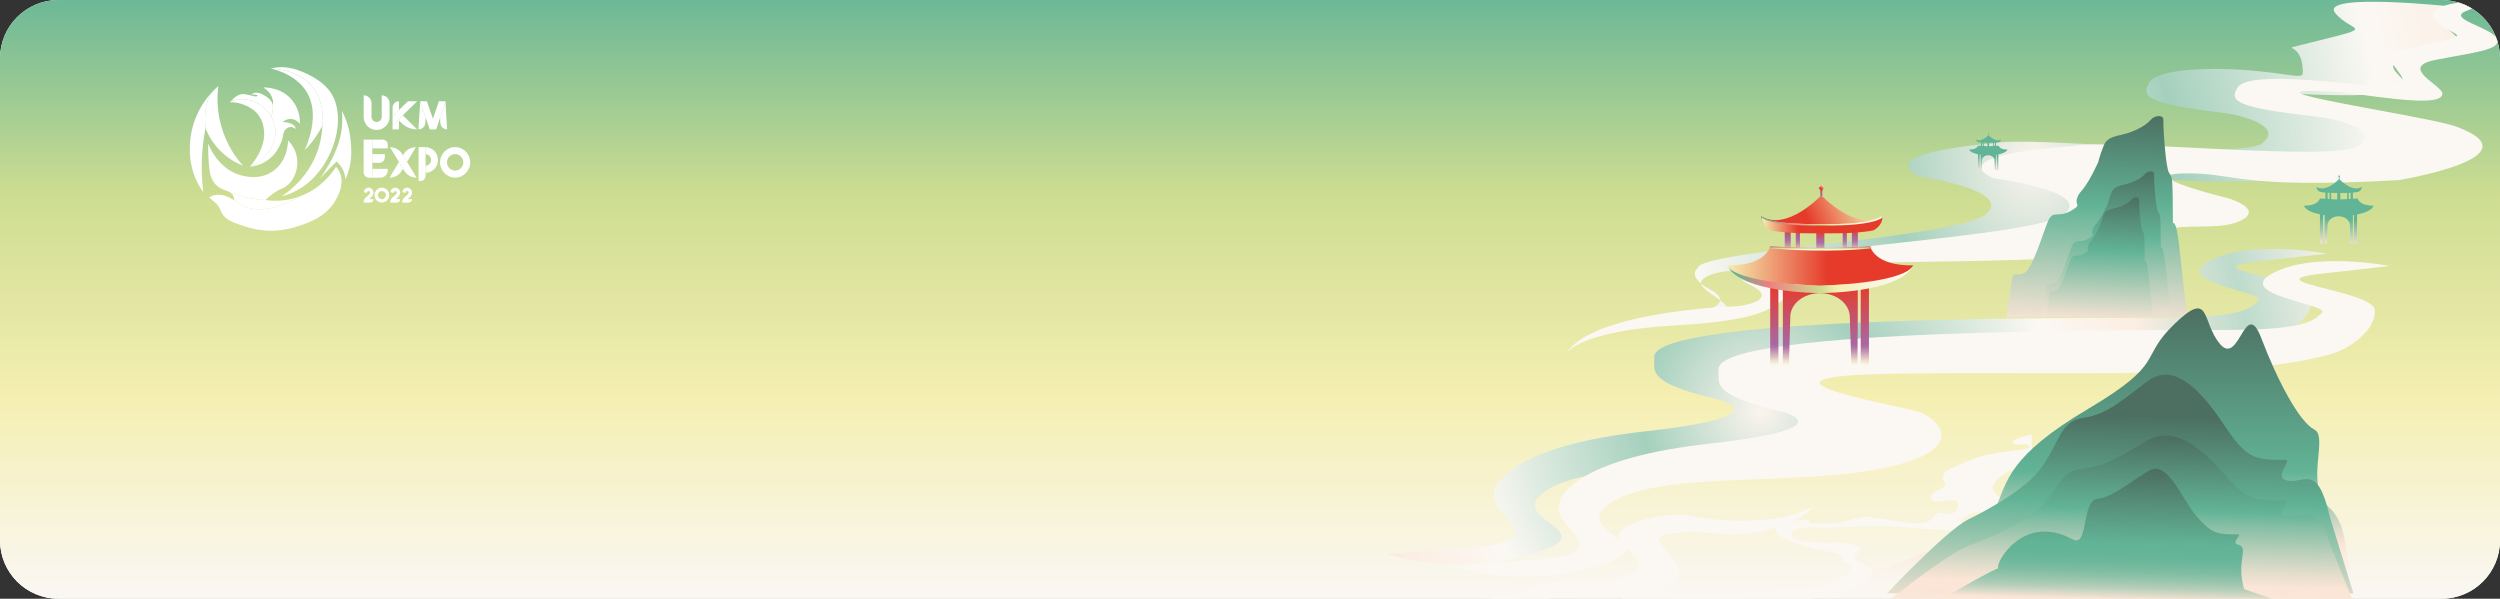 <svg width="856" height="205" viewBox="0 0 856 205" fill="none" xmlns="http://www.w3.org/2000/svg">
<rect x="0" y="0" width="856" height="205" fill="#333333" stroke="none"/>
<g clip-path="url(#clip0_111_665)">
<path d="M0 20C0 8.954 8.954 0 20 0H836C847.046 0 856 8.954 856 20V185C856 196.046 847.046 205 836 205H20C8.954 205 0 196.046 0 185V20Z" fill="white"/>
<path d="M0 205L856 205V0L0 0V205Z" fill="url(#paint0_linear_111_665)"/>
<path d="M695.616 148.8C695.616 148.8 687.782 150.366 689.334 151.71C690.885 153.052 692.67 151.189 694.764 152.755C696.857 154.321 683.284 153.95 674.908 157.456C666.533 160.962 664.137 161.419 665.833 165.439C666.209 166.331 667.078 166.203 663.042 168.199C662.259 168.587 660.328 169.99 661.722 171.332C663.117 172.673 668.859 170.137 670.021 171.706C671.185 173.272 670.395 177.112 664.823 175.586C664.049 175.375 662.713 175.744 661.992 177.059C659.196 182.171 642.551 176.249 637.968 177.059C633.393 177.869 627.381 180.359 619.47 178.962C619.47 178.962 619.761 177.62 617.782 177.898C615.805 178.178 609.465 178.905 608.706 179.801C607.95 180.696 605.624 182.823 615.106 186.012C624.587 189.2 633.067 189.334 630.928 191.439C630.423 191.937 629.958 191.701 633.177 193.193C636.395 194.684 628.425 199.719 624.064 200.895C619.702 202.071 604.868 202.071 601.551 202.236C598.237 202.405 586.776 204.642 575.724 203.132C564.672 201.622 555.073 200.67 554.55 201.9C554.026 203.129 560.134 206.544 548.092 208.444C548.092 208.444 534.19 206.935 532.328 210.46C530.467 213.985 521.8 212.753 521.8 212.753C521.8 212.753 528.082 214.989 534.131 212.194C540.181 209.396 543.03 211.635 548.383 210.796C553.735 209.957 557.573 210.403 558.852 207.552C560.132 204.698 566.937 206.619 577.174 206.918C587.412 207.218 596.332 206.023 602.072 205.799C607.812 205.574 620.065 205.203 625.418 204.307C630.77 203.412 643.526 198.685 640.93 195.133C639.784 193.567 632.546 191.423 634.958 190.06C636.168 189.376 640.604 187.115 631.312 185.958C626.74 185.389 614.692 186.819 613.164 182.826C613.164 182.826 614.251 179.619 624.178 180.811C624.178 180.811 637.557 180.084 645.003 180.196C652.449 180.308 669.396 182.155 672.342 181.781C672.342 181.781 673.739 181.407 671.8 179.691C669.86 177.975 674.903 175.14 678.624 175.215C682.347 175.29 689.016 175.736 689.481 174.469C689.945 173.2 682.579 169.993 682.267 167.307C681.957 164.621 687.269 160.257 695.8 159.1" fill="#FBF8F3"/>
<path d="M841.553 2.436C841.553 2.436 793.577 -2.839 799.599 4.493C805.62 11.825 816.169 8.268 785.906 15.896C781.989 16.884 788.251 15.006 788.482 24.208C788.56 27.211 787.334 25.812 773.186 24.363C759.037 22.913 738.963 23.212 735.902 28.279C732.843 33.346 735.75 35.531 761.523 38.688C767.705 39.445 782.173 43.396 774.526 49.097C766.879 54.799 695.562 46.292 682.367 49.097C682.367 49.097 640.78 52.039 657.225 60.455C657.225 60.455 689.441 65.027 680.073 73.262C670.705 81.497 581.893 85.661 581.32 91.77C581.32 91.77 577.016 94.621 586.052 99.44C595.087 104.26 580.795 108.107 576.731 108.197C572.769 108.285 563.79 110.987 547.004 114C547.004 114 545.975 111.45 577.379 109.482C608.782 107.513 577.075 100.037 583.241 95.42C589.406 90.803 604.189 93.928 607.487 90.398C610.786 86.868 606.416 90.686 650.295 89.804C694.176 88.922 699.193 86.681 707.368 80.911C715.542 75.14 729.022 79.688 736.765 75.547C744.508 71.407 733.037 67.672 733.037 67.672C733.037 67.672 701.49 59.12 718.553 58.779C735.617 58.441 735.188 64.414 787.672 61.156C787.672 61.156 833.059 52.995 806.028 42.149C796.835 38.459 747.543 30.387 781.819 31.895C790.827 32.291 822.974 34.417 823.216 28.713C823.344 25.698 813.329 22.154 825.375 19.506C837.421 16.858 844.364 18.624 842.499 14.484C840.634 10.344 831.655 7.671 839.398 4.775C839.398 4.775 834.985 4.189 841.556 2.431L841.553 2.436Z" fill="url(#paint1_radial_111_665)"/>
<path d="M856 0.003C856 0.003 827.612 -0.195 834.023 6.893C840.434 13.98 851.661 10.54 819.448 17.916C815.28 18.872 817.443 18.842 822.19 25.954C823.283 27.59 823.003 30.33 807.944 28.929C792.884 27.528 769.48 24.99 766.224 29.892C762.967 34.792 766.061 36.905 793.495 39.955C800.076 40.686 815.475 44.505 807.333 50.018C799.191 55.531 723.282 47.304 709.238 50.018C709.238 50.018 664.974 52.863 682.477 60.999C682.477 60.999 716.77 65.418 706.796 73.381C696.824 81.344 602.29 85.368 601.679 91.276C601.679 91.276 589.777 92.97 599.394 97.629C609.01 102.288 598.039 104.823 593.713 104.912C589.388 105 544.289 107.287 536.2 121.2C536.2 121.2 540.016 113.325 573.443 111.423C606.869 109.52 607.269 104.519 613.832 100.058C620.395 95.596 613.128 96.722 616.64 93.309C620.152 89.896 628.393 90.224 675.1 89.37C721.807 88.516 727.149 86.352 735.848 80.772C744.547 75.195 758.895 79.59 767.138 75.588C775.381 71.585 763.17 67.974 763.17 67.974C763.17 67.974 729.589 59.705 747.753 59.377C765.917 59.048 765.458 64.823 821.323 61.674C821.323 61.674 869.636 53.786 840.861 43.299C831.076 39.734 761.333 29.831 797.818 31.288C807.405 31.672 836.023 37.655 836.282 32.142C836.418 29.228 821.019 23.085 833.839 20.526C846.661 17.967 856.886 17.18 854.902 13.177C852.917 9.174 836.738 6.351 844.981 3.552C844.981 3.552 849.005 1.7 855.998 0L856 0.003Z" fill="#FBF8F3"/>
<path d="M796.597 86.881C796.597 86.881 770.804 81.81 756.618 89.283C742.432 96.757 776.286 99.96 773.385 102.896C770.483 105.832 766.942 108.554 742.918 108.768C718.894 108.981 565.253 107.617 566.401 122.38C566.753 126.931 563.214 130.734 587.195 136.526C594.429 138.272 604.123 143.199 563.014 147.736C521.908 152.274 509.818 164.018 511.753 171.224C513.688 178.431 531.098 185.371 503.049 187.506L475 189.641C475 189.641 497.729 197.648 524.812 189.641C551.895 181.634 512.721 177.943 530.132 167.509C547.542 157.078 592.518 162.149 622.018 156.277C651.519 150.405 643.235 140.202 635.801 137.06C630.776 134.935 565.435 124.515 628.307 123.715C691.178 122.914 743.566 125.885 776.048 117.175C783.156 115.27 792.007 108.634 791.523 101.961C791.04 95.289 749.209 92.219 772.904 89.55C796.6 86.881 784.512 88.216 796.6 86.881H796.597Z" fill="url(#paint2_radial_111_665)"/>
<path d="M818.198 91.081C818.198 91.081 792.452 86.01 778.293 93.483C764.133 100.957 797.924 104.16 795.028 107.096C792.132 110.032 788.597 112.754 764.618 112.968C740.639 113.181 587.285 111.817 588.431 126.58C588.782 131.131 585.25 134.934 609.186 140.726C616.406 142.472 626.082 147.399 585.05 151.936C544.021 156.474 531.953 168.218 533.884 175.424C535.816 182.631 553.193 189.571 525.197 191.706L497.2 193.841C497.2 193.841 519.887 201.848 546.919 193.841C573.952 185.834 534.851 182.142 552.229 171.709C569.606 161.278 614.498 166.349 643.944 160.477C673.39 154.605 665.121 144.401 657.702 141.26C652.685 139.135 587.466 128.715 650.221 127.915C712.975 127.114 765.265 130.084 797.687 121.375C804.781 119.469 813.615 112.834 813.133 106.161C812.651 99.489 770.897 96.419 794.549 93.75C818.2 91.081 806.135 92.416 818.2 91.081H818.198Z" fill="#FBF8F3"/>
<path d="M686.938 108.626C686.938 108.626 688.395 100.445 688.822 96.436C689.246 92.43 690.462 94.98 693.255 93.401C696.047 91.822 699.568 79.558 701.27 75.671C702.969 71.785 704.671 74.7 708.92 72.27C713.169 69.841 710.256 70.691 711.227 67.779C712.198 64.863 713.411 66.322 718.391 55.634C718.391 55.634 718.999 53.084 720.333 49.806C721.669 46.528 725.19 46.648 728.591 45.557C731.992 44.464 734.904 42.765 736.363 41.066C737.82 39.367 740.855 39.244 740.735 41.066C740.615 42.888 741.463 57.216 742.677 59.158C743.891 61.1 743.891 59.766 744.013 76.522C744.013 76.522 745.107 74.58 746.198 84.657C747.291 94.737 748.87 108.626 748.87 108.626H686.941H686.938Z" fill="url(#paint3_linear_111_665)"/>
<path d="M699.271 107.66C699.271 107.66 700.309 101.842 700.61 98.991C700.912 96.14 701.776 97.954 703.763 96.833C705.75 95.71 708.255 86.988 709.463 84.225C710.671 81.462 711.883 83.534 714.905 81.806C717.927 80.077 715.854 80.683 716.545 78.61C717.236 76.538 718.1 77.573 721.64 69.974C721.64 69.974 722.072 68.16 723.021 65.829C723.971 63.497 726.475 63.583 728.894 62.807C731.314 62.03 733.386 60.819 734.421 59.611C735.456 58.403 737.617 58.315 737.531 59.611C737.446 60.907 738.049 71.097 738.913 72.478C739.777 73.86 739.777 72.91 739.862 84.828C739.862 84.828 740.639 83.446 741.417 90.613C742.194 97.78 743.317 107.66 743.317 107.66H699.271Z" fill="url(#paint4_linear_111_665)"/>
<path d="M700.491 108.444C700.491 108.444 701.355 103.587 701.609 101.21C701.862 98.831 702.582 100.346 704.239 99.407C705.895 98.471 707.986 91.192 708.994 88.885C710.003 86.577 711.014 88.308 713.534 86.865C716.057 85.425 714.326 85.929 714.902 84.198C715.479 82.467 716.199 83.334 719.154 76.991C719.154 76.991 719.514 75.479 720.306 73.532C721.099 71.585 723.19 71.656 725.206 71.008C727.225 70.36 728.954 69.352 729.818 68.341C730.682 67.33 732.485 67.261 732.413 68.341C732.341 69.421 732.845 77.927 733.566 79.08C734.286 80.232 734.286 79.44 734.358 89.386C734.358 89.386 735.006 88.234 735.654 94.214C736.302 100.194 737.238 108.439 737.238 108.439H700.48L700.491 108.444Z" fill="url(#paint5_linear_111_665)"/>
<path d="M812.281 71.002C812.64 70.668 812.8 70.418 812.8 70.418C807.767 70.519 807.259 67.967 807.259 67.967L805.633 68.058V65.937C806.352 65.879 807.031 65.791 807.56 65.669C807.56 65.669 808.692 65.113 808.695 63.994C805.688 65.9 801.717 62.089 801.03 61.393H801.057V60.595L801.272 60.348L800.928 60L800.585 60.348L800.8 60.595V61.393H800.826C800.139 62.089 796.168 65.9 793.161 63.994C793.164 65.113 794.296 65.669 794.296 65.669C794.826 65.791 795.502 65.876 796.223 65.937V68.071L794.341 67.965C794.341 67.965 793.84 70.468 788.939 70.418C788.936 70.412 788.931 70.404 788.928 70.399C788.928 70.399 788.928 70.404 788.933 70.418C788.889 70.418 788.844 70.418 788.8 70.418C788.8 70.418 788.96 70.668 789.319 71.002C789.135 70.87 789.017 70.753 788.939 70.654C789.798 72.095 792.042 72.924 794.352 73.397V83.397H795.408V73.591C795.599 73.623 795.791 73.652 795.982 73.679V83.4H796.766L796.941 76.998C797.057 75.353 798.721 74.048 800.766 74.048C802.81 74.048 804.475 75.353 804.59 76.998L804.8 83.4H805.584L805.623 76.998V73.679C805.749 73.66 805.877 73.641 806.006 73.623V83.4H807.062V73.437C809.437 72.969 811.783 72.137 812.666 70.654C812.59 70.75 812.47 70.87 812.286 71.002H812.281ZM797.639 68.151L796.994 68.114V65.99C797.209 66.004 797.424 66.014 797.639 66.022V68.151ZM800.797 73.073V68.677V73.073ZM801.319 68.3V66.07H800.276V68.3L798.163 68.183L798.179 68.159V66.043C799.673 66.088 800.926 66.062 800.926 66.062C800.926 66.062 802.179 66.088 803.673 66.043V68.159L803.678 68.167L801.319 68.3ZM800.926 65.041C799.426 65.065 798.21 65.028 797.227 64.954C798.205 65.017 799.418 65.052 800.926 65.041C802.438 65.052 803.654 65.017 804.637 64.954C803.652 65.025 802.433 65.063 800.926 65.041ZM804.857 68.103L804.213 68.14V66.027C804.425 66.019 804.643 66.009 804.857 65.996V68.106V68.103Z" fill="url(#paint6_linear_111_665)"/>
<path d="M620.795 173.402C620.795 173.402 607.535 182.121 576.834 176.351C571.93 175.428 548.447 179.02 555.655 186.867C557.604 188.987 566.513 193.536 556.902 196.998C547.291 200.46 534.832 197.896 528.248 199.946C521.662 201.999 519.172 204.818 504.4 205.203C504.4 205.203 516.147 207.896 528.606 205.203C541.066 202.51 555.837 206.486 569.364 201.227C569.364 201.227 578.796 199.174 573.28 191.994C567.762 184.814 564.025 183.531 575.595 182.377C587.163 181.223 590.011 184.941 603.715 181.863C617.418 178.786 620.8 173.4 620.8 173.4L620.795 173.402Z" fill="#FBF8F3"/>
<path d="M633.207 198.938C633.207 198.938 679.218 183.795 683.243 174.236C687.268 164.676 687.772 156.125 714.938 140.025C742.107 123.925 732.043 122.92 744.622 110.845C757.201 98.77 753.678 110.341 760.218 117.889C766.758 125.435 768.772 101.285 774.304 115.878C779.839 130.468 787.384 144.557 792.415 147.072C797.445 149.587 788.894 166.191 797.445 173.737C805.999 181.283 801.47 197.887 808.515 200.402L633.204 198.943L633.207 198.938Z" fill="url(#paint7_linear_111_665)"/>
<path d="M673.757 177.932C673.757 177.932 691.831 169.456 698.47 160.787C705.108 152.121 705.108 144.207 713.225 143.076C721.339 141.945 726.135 137.424 735.356 130.455C744.576 123.485 754.168 134.41 761.546 145.527C768.923 156.642 771.593 157.642 782.479 157.445C785.061 157.397 778.606 163.049 782.572 164.369C788.576 166.367 793.268 157.586 797.696 176.804L805.81 203.181H646.092C646.092 203.181 666.014 182.016 673.757 177.935V177.932Z" fill="url(#paint8_linear_111_665)"/>
<path d="M673.757 186.959C673.757 186.959 691.831 180.501 698.47 173.9C705.108 167.298 705.108 161.27 713.225 160.408C721.339 159.547 726.135 156.103 735.356 150.793C744.576 145.482 754.168 153.807 761.546 162.276C768.923 170.744 771.593 171.504 782.479 171.352C785.061 171.318 778.606 175.623 782.572 176.626C788.576 178.146 793.268 171.459 797.696 186.097L805.81 206.19H646.092C646.092 206.19 666.014 190.066 673.757 186.959Z" fill="url(#paint9_linear_111_665)"/>
<path d="M684.237 194.547C682.938 193.144 692.526 175.425 709.664 184.665C715.214 187.658 712.672 171.374 718.138 170.792C723.603 170.211 729.759 164.66 735.971 161.083C742.184 157.507 747.179 171.131 752.149 176.834C757.118 182.536 758.915 183.049 766.248 182.947C767.987 182.923 763.639 185.823 766.309 186.5C770.353 187.524 765.448 191.883 768.43 201.744L781.961 206.411H662.855C662.855 206.411 679.022 196.638 684.237 194.545V194.547Z" fill="url(#paint10_linear_111_665)"/>
<path d="M613.155 84.975L612.125 86.074L611.096 84.975V78.162H613.155V84.975Z" fill="url(#paint11_linear_111_665)"/>
<path d="M616.308 84.916L615.59 86.012L614.87 84.916V78.101H616.308V84.916Z" fill="url(#paint12_linear_111_665)"/>
<path d="M632.367 84.916L631.647 86.012L630.93 84.916V78.101H632.367V84.916Z" fill="url(#paint13_linear_111_665)"/>
<path d="M636.142 84.975L635.113 86.074L634.083 84.975V78.162H636.142V84.975Z" fill="url(#paint14_linear_111_665)"/>
<path d="M623.619 66.882C623.619 66.882 611.739 79.483 602.953 73.991C602.953 73.991 603.524 76.882 623.619 76.733C643.699 76.882 644.286 73.991 644.286 73.991C635.499 79.483 623.619 66.882 623.619 66.882Z" fill="url(#paint15_linear_111_665)"/>
<path d="M623.619 76.733C605.359 77.005 602.953 73.991 602.953 73.991C602.961 76.925 605.975 78.384 605.975 78.384C611.617 79.675 623.619 79.413 623.619 79.413C623.619 79.413 635.622 79.677 641.263 78.384C641.263 78.384 644.278 76.925 644.286 73.991C644.286 73.991 641.877 77.005 623.619 76.733Z" fill="url(#paint16_linear_111_665)"/>
<path d="M624.664 85.329L623.275 86.279L621.888 85.329V79.435H624.664V85.329Z" fill="url(#paint17_linear_111_665)"/>
<path d="M623.961 64.738H623.275V67.162H623.961V64.738Z" fill="url(#paint18_linear_111_665)"/>
<path d="M623.619 63.508L622.704 64.423L623.619 65.46L624.534 64.423L623.619 63.508Z" fill="url(#paint19_linear_111_665)"/>
<path d="M639.927 97.858H637.115V124.912H639.927V97.858Z" fill="url(#paint20_linear_111_665)"/>
<path d="M608.925 97.858H606.113V124.912H608.925V97.858Z" fill="url(#paint21_linear_111_665)"/>
<path d="M610.453 97.858V124.912H612.539L613.006 108.113C613.312 103.8 617.743 100.375 623.181 100.375C628.62 100.375 633.05 103.8 633.357 108.113L633.912 124.912H635.998L636.104 108.113V97.858H610.456H610.453Z" fill="url(#paint22_linear_111_665)"/>
<path d="M640.375 84.414L623.233 85.361L606.09 84.414C606.09 84.414 604.737 91.109 591.348 90.848C591.348 90.848 595.21 96.857 606.09 96.91L623.19 97.855V97.86H623.28V97.855L640.38 96.91C651.26 96.857 655.123 90.848 655.123 90.848C641.73 91.112 640.38 84.414 640.38 84.414H640.375Z" fill="url(#paint23_linear_111_665)"/>
<path d="M654.747 91.469C653.48 93.035 647.876 96.889 623.23 97.812C598.584 96.892 592.98 93.038 591.713 91.469C596.946 100.136 621.528 100.341 623.184 100.344H623.275C624.931 100.341 649.513 100.136 654.747 91.469Z" fill="url(#paint24_linear_111_665)"/>
<path d="M623.854 77.205C605.593 77.477 603.188 74.463 603.188 74.463C603.196 77.397 606.21 78.856 606.21 78.856C611.851 80.147 623.854 79.885 623.854 79.885C623.854 79.885 635.857 80.149 641.498 78.856C641.498 78.856 644.512 77.397 644.52 74.463C644.52 74.463 642.111 77.477 623.854 77.205Z" fill="url(#paint25_linear_111_665)"/>
<path d="M606.231 84.281C606.231 84.281 623.656 85.695 640.372 84.281L640.844 84.988C640.844 84.988 626.481 86.871 605.759 84.951L606.231 84.284V84.281Z" fill="url(#paint26_linear_111_665)"/>
<path d="M687.114 51.524C687.311 51.345 687.4 51.208 687.4 51.208C684.632 51.262 684.352 49.888 684.352 49.888L683.459 49.937V48.796C683.855 48.764 684.228 48.719 684.516 48.652C684.516 48.652 685.139 48.352 685.142 47.75C683.488 48.775 681.303 46.724 680.928 46.35H680.942V45.921L681.06 45.788L680.872 45.6L680.683 45.788L680.802 45.921V46.35H680.815C680.437 46.724 678.255 48.775 676.601 47.75C676.601 48.352 677.227 48.652 677.227 48.652C677.518 48.719 677.891 48.764 678.284 48.796V49.945L677.249 49.888C677.249 49.888 676.973 51.235 674.278 51.208C674.278 51.205 674.276 51.203 674.273 51.197C674.273 51.197 674.273 51.2 674.273 51.208C674.249 51.208 674.224 51.208 674.2 51.208C674.2 51.208 674.289 51.342 674.486 51.524C674.386 51.452 674.319 51.39 674.278 51.337C674.75 52.113 675.986 52.557 677.254 52.814V58.197H677.834V52.919C677.939 52.935 678.044 52.951 678.15 52.967V58.197H678.581L678.678 54.752C678.74 53.866 679.658 53.165 680.783 53.165C681.908 53.165 682.822 53.866 682.887 54.752L683 58.197H683.432L683.453 54.752V52.967C683.524 52.956 683.594 52.948 683.664 52.937V58.2H684.244V52.838C685.55 52.587 686.842 52.14 687.325 51.342C687.282 51.393 687.217 51.457 687.117 51.529L687.114 51.524ZM679.062 49.99L678.708 49.971V48.828C678.827 48.836 678.946 48.842 679.062 48.844V49.99ZM680.799 52.64V50.274V52.64ZM681.085 50.07V48.871H680.51V50.07L679.35 50.006L679.358 49.993V48.855C680.181 48.879 680.869 48.866 680.869 48.866C680.869 48.866 681.557 48.882 682.38 48.855V49.998L681.085 50.07ZM680.869 48.317C680.043 48.331 679.377 48.309 678.835 48.272C679.374 48.306 680.041 48.325 680.869 48.317C681.7 48.322 682.369 48.304 682.908 48.269C682.366 48.309 681.697 48.328 680.869 48.317ZM683.033 49.963L682.679 49.982V48.844C682.795 48.839 682.914 48.834 683.033 48.828V49.963Z" fill="url(#paint27_linear_111_665)"/>
<path d="M70.461 44.209C70.418 44.106 70.378 44.006 70.339 43.91C69.582 47.86 69.019 52.622 69.086 58.018C69.121 60.824 69.326 63.426 69.622 65.797C68.613 64.406 67.273 62.258 66.296 59.389C65.02 55.647 65 52.558 65 50.876C65 43.265 67.991 36.358 72.849 31.293C69.634 35.358 70.071 41.523 70.461 44.209V44.209Z" fill="white"/>
<path d="M83.212 56.751C81.439 56.049 78.827 54.762 76.238 52.411C72.991 49.458 71.301 46.214 70.462 44.209C70.075 41.523 69.634 35.354 72.849 31.289C73.145 30.978 73.448 30.68 73.76 30.385C74.087 30.074 74.418 29.771 74.756 29.48C74.382 32.401 74.13 37.295 75.702 43.006C77.589 49.856 81.155 54.459 83.212 56.751V56.751Z" fill="white"/>
<path d="M104.671 63.263C101.495 65.674 98.323 66.742 96.443 67.24C99.233 65.375 105.475 60.608 108.603 52.048C109.856 48.617 110.286 45.465 110.392 43.006C110.392 43.006 113.253 24.738 92.689 23.47C93.591 23.243 94.899 23 96.487 23C97.141 23 99.206 23.044 101.987 24.012C103.035 24.379 109.545 26.627 112.926 31.245C119.151 39.766 114.395 55.882 104.671 63.258V63.263Z" fill="white"/>
<path d="M110.396 43.006C108.721 46.285 106.688 49.071 104.359 51.422L104.348 51.434C104.348 51.434 104.348 51.426 104.351 51.422C105.348 49.071 109.111 40.196 105.746 32.879C102.433 25.678 93.949 23.741 92.692 23.474C113.257 24.741 110.396 43.01 110.396 43.01V43.006Z" fill="white"/>
<path d="M97.696 63.984C96.628 64.649 95.789 64.729 93.941 65.972C92.566 66.901 91.561 67.841 90.935 68.487C90.935 68.491 90.935 68.499 90.935 68.503C86.167 68.304 81.565 66.893 78.72 65.829C77.932 65.359 76.939 65.144 75.918 64.673C75.907 64.669 75.899 64.665 75.887 64.657C75.871 64.649 75.859 64.645 75.847 64.637C75.832 64.629 75.824 64.625 75.824 64.625C75.178 64.319 74.528 63.904 73.913 63.255C73.31 62.613 72.896 61.904 72.841 61.808C72.841 61.808 72.258 60.792 71.947 59.457C71.584 57.898 71.249 54.144 71.261 49.147C71.608 50.052 74.941 58.329 83.062 60.178C84.197 60.437 87.361 61.158 90.722 60.011C91.569 59.72 92.424 59.313 93.263 58.747C93.267 58.747 93.275 58.739 93.283 58.735C93.291 58.735 93.299 58.727 93.307 58.719H93.311C93.425 58.644 93.539 58.564 93.653 58.48C98.567 54.886 98.626 48.733 98.618 48.059C99.221 48.661 101.688 51.259 101.81 55.292C101.912 58.699 100.32 62.342 97.696 63.972V63.984Z" fill="white"/>
<path d="M102.578 67.287C97.054 70.504 89.228 73.568 82.853 70.316C81.982 69.874 81.088 69.284 80.197 68.491C80.174 67.702 79.945 67.188 79.776 66.893C79.504 66.415 79.137 66.088 78.716 65.833C81.561 66.897 86.163 68.308 90.931 68.507C90.931 68.507 90.931 68.507 90.934 68.507C93.279 68.826 97.448 69.061 102.196 67.423C102.326 67.379 102.452 67.331 102.578 67.287Z" fill="white"/>
<path d="M114.714 68.87C111.274 74.636 104.985 76.549 101.124 77.721C97.191 78.916 94.043 79 92.81 79C91.454 79 88.275 78.9 84.413 77.697C83.523 77.418 82.675 77.155 81.883 76.884C79.054 75.919 76.939 74.883 75.91 72.851C75.493 72.026 75.221 70.974 74.121 69.774C74.121 69.774 73.763 69.384 71.619 67.602C72.655 66.937 73.739 66.69 74.775 66.69C77.679 66.69 80.201 68.615 80.201 68.615C80.201 68.571 80.201 68.531 80.201 68.491C81.091 69.284 81.99 69.874 82.857 70.316C89.232 73.568 97.057 70.504 102.582 67.287C109.942 64.597 113.831 59.058 115.072 57.117C115.47 57.556 115.99 58.233 116.38 59.15C118.094 63.207 115.403 67.722 114.714 68.874V68.87Z" fill="white"/>
<path d="M119.694 57.293C119.285 59.038 118.725 60.445 118.264 61.453C118.229 60.668 118.063 59.206 117.192 57.655C116.55 56.511 115.77 55.754 115.226 55.304C113.319 57.233 111.412 59.162 109.505 61.09C112.121 57.667 113.713 54.519 114.69 52.227C115.246 50.928 115.943 49.266 116.479 46.983C117.346 43.281 117.279 40.093 117.07 37.956C117.85 39.455 118.504 41.033 119.009 42.679C120.179 46.485 120.262 50.861 120.262 51.056C120.281 52.761 120.297 54.746 119.698 57.297L119.694 57.293Z" fill="white"/>
<path d="M85.544 57.069C86.324 56.201 91.183 50.645 90.371 44.408C90.249 43.456 89.993 41.479 88.582 39.527C87.215 37.634 85.501 36.773 84.468 36.271C82.183 35.159 80.051 34.991 78.747 35.003C78.802 34.948 78.932 34.808 79.137 34.633C79.141 34.625 79.149 34.617 79.157 34.609C80.56 34.131 82.675 33.688 85.095 34.19C88.369 34.872 91.23 37.088 92.861 39.965C93.558 41.196 94.031 42.551 94.216 43.958C95.06 50.394 89.587 55.706 85.544 57.069Z" fill="white"/>
<path d="M92.861 39.965C91.23 37.088 88.37 34.872 85.095 34.191C82.676 33.684 80.56 34.131 79.157 34.609C79.748 33.864 81.537 31.903 83.748 32.238C86.474 32.644 87.396 33.346 88.066 32.883C88.732 32.421 86.352 32.202 85.97 32.565C86.009 32.525 86.313 32.214 86.73 31.963C87.286 31.632 87.853 31.74 88.267 31.787C89.004 31.875 89.552 32.142 89.863 32.309C91.1 32.971 92.865 33.916 93.389 35.781C93.488 36.737 93.468 38.2 92.861 39.965V39.965Z" fill="white"/>
<path d="M102.712 42.42C102.712 42.42 100.182 39.048 96.707 41.818C96.707 41.818 100.923 41.695 101.277 44.229C101.159 44.11 100.399 43.372 99.323 43.484C98.448 43.572 97.909 44.169 97.7 44.412C97.01 45.206 96.967 46.078 96.805 46.943C96.518 48.481 95.95 49.533 95.198 50.92C93.862 53.387 91.793 54.818 90.725 55.444C88.673 56.647 86.718 56.974 85.54 57.069C89.583 55.706 95.056 50.39 94.213 43.958C94.027 42.551 93.555 41.196 92.857 39.965C93.464 38.2 93.488 36.737 93.385 35.781C93.385 35.781 93.385 35.788 93.385 35.792C93.405 35.864 93.432 35.964 93.46 36.079C93.621 35.458 93.491 34.748 93.401 34.286C92.952 31.895 90.981 30.464 90.182 29.946C90.848 29.926 96.474 29.843 100.119 34.438C102.716 37.709 102.731 41.368 102.696 42.424L102.712 42.42Z" fill="white"/>
<path d="M127.886 68.188C127.886 68.838 127.366 69.364 126.724 69.364H124.51V69.292C124.51 68.579 124.849 67.913 125.412 67.479L125.42 67.471C125.692 67.263 125.924 67.06 126.117 66.869C126.31 66.678 126.46 66.502 126.567 66.343C126.673 66.183 126.724 66.056 126.724 65.96C126.724 65.813 126.673 65.685 126.574 65.586C126.472 65.482 126.35 65.434 126.204 65.434C126.058 65.434 125.932 65.486 125.834 65.59C125.731 65.693 125.684 65.821 125.684 65.972H125.077C124.738 65.972 124.51 65.622 124.648 65.307C124.738 65.1 124.86 64.92 125.014 64.765C125.168 64.609 125.345 64.486 125.55 64.394C125.755 64.302 125.972 64.259 126.208 64.259C126.444 64.259 126.661 64.302 126.862 64.394C127.067 64.486 127.244 64.609 127.398 64.765C127.552 64.92 127.67 65.1 127.76 65.307C127.851 65.514 127.894 65.733 127.894 65.972C127.894 66.646 127.398 67.387 126.409 68.192H127.894L127.886 68.188Z" fill="white"/>
<path d="M130.759 64.251C131.106 64.251 131.433 64.319 131.74 64.454C132.047 64.59 132.315 64.769 132.544 65C132.772 65.231 132.954 65.498 133.088 65.809C133.222 66.12 133.289 66.451 133.289 66.805C133.289 67.16 133.222 67.491 133.088 67.802C132.954 68.112 132.772 68.383 132.544 68.611C132.315 68.842 132.047 69.021 131.74 69.156C131.433 69.292 131.106 69.36 130.759 69.36C130.412 69.36 130.085 69.292 129.778 69.156C129.471 69.021 129.203 68.842 128.978 68.611C128.749 68.379 128.572 68.112 128.438 67.802C128.304 67.491 128.237 67.16 128.237 66.805C128.237 66.451 128.304 66.12 128.438 65.809C128.572 65.498 128.749 65.227 128.978 65C129.207 64.769 129.471 64.59 129.778 64.454C130.085 64.319 130.412 64.251 130.759 64.251ZM130.759 68.184C130.948 68.184 131.125 68.148 131.287 68.076C131.453 68.005 131.598 67.905 131.72 67.782C131.843 67.658 131.941 67.511 132.012 67.343C132.083 67.176 132.118 66.997 132.118 66.809C132.118 66.622 132.083 66.439 132.012 66.275C131.941 66.108 131.843 65.96 131.72 65.837C131.598 65.713 131.453 65.614 131.287 65.542C131.122 65.47 130.944 65.434 130.759 65.434C130.574 65.434 130.393 65.47 130.231 65.542C130.066 65.614 129.92 65.713 129.798 65.837C129.675 65.96 129.577 66.108 129.506 66.275C129.435 66.443 129.4 66.622 129.4 66.809C129.4 66.997 129.435 67.18 129.506 67.343C129.577 67.511 129.675 67.658 129.798 67.782C129.92 67.905 130.066 68.005 130.231 68.076C130.396 68.148 130.574 68.184 130.759 68.184Z" fill="white"/>
<path d="M137.02 68.188C137.02 68.838 136.5 69.364 135.858 69.364H133.644V69.292C133.644 68.579 133.982 67.913 134.546 67.479L134.554 67.471C134.826 67.263 135.058 67.06 135.251 66.869C135.444 66.678 135.594 66.502 135.7 66.343C135.807 66.183 135.858 66.056 135.858 65.96C135.858 65.813 135.807 65.685 135.708 65.586C135.606 65.482 135.484 65.434 135.338 65.434C135.192 65.434 135.066 65.486 134.967 65.59C134.865 65.693 134.818 65.821 134.818 65.972H134.219C133.884 65.972 133.647 65.626 133.777 65.315V65.307C133.868 65.1 133.99 64.92 134.144 64.765C134.298 64.609 134.475 64.486 134.68 64.394C134.885 64.302 135.101 64.259 135.338 64.259C135.574 64.259 135.791 64.302 135.992 64.394C136.197 64.486 136.374 64.609 136.528 64.765C136.682 64.92 136.8 65.1 136.89 65.307C136.981 65.514 137.024 65.733 137.024 65.972C137.024 66.646 136.528 67.387 135.539 68.192H137.024L137.02 68.188Z" fill="white"/>
<path d="M141.091 68.188C141.091 68.838 140.57 69.364 139.928 69.364H137.714V69.292C137.714 68.579 138.053 67.913 138.616 67.479L138.624 67.471C138.896 67.263 139.128 67.06 139.321 66.869C139.514 66.678 139.664 66.502 139.771 66.343C139.877 66.183 139.928 66.056 139.928 65.96C139.928 65.813 139.877 65.685 139.779 65.586C139.676 65.482 139.554 65.434 139.408 65.434C139.262 65.434 139.136 65.486 139.038 65.59C138.935 65.693 138.888 65.821 138.888 65.972H138.289C137.954 65.972 137.718 65.626 137.848 65.315V65.307C137.938 65.1 138.061 64.92 138.214 64.765C138.368 64.609 138.545 64.486 138.75 64.394C138.955 64.302 139.172 64.259 139.408 64.259C139.645 64.259 139.861 64.302 140.062 64.394C140.267 64.486 140.444 64.609 140.598 64.765C140.752 64.92 140.87 65.1 140.961 65.307C141.051 65.514 141.095 65.733 141.095 65.972C141.095 66.646 140.598 67.387 139.609 68.192H141.095L141.091 68.188Z" fill="white"/>
<path d="M155.831 50.366C156.544 50.366 157.214 50.506 157.84 50.781C158.467 51.056 159.018 51.43 159.483 51.897C159.948 52.363 160.322 52.921 160.594 53.554C160.866 54.192 161 54.87 161 55.591C161 56.312 160.866 56.99 160.594 57.627C160.322 58.265 159.952 58.815 159.483 59.285C159.014 59.755 158.467 60.126 157.84 60.401C157.214 60.676 156.544 60.816 155.831 60.816C155.117 60.816 154.448 60.68 153.821 60.401C153.195 60.126 152.647 59.752 152.182 59.285C151.717 58.815 151.351 58.261 151.079 57.627C150.807 56.99 150.673 56.312 150.673 55.591C150.673 54.87 150.807 54.192 151.079 53.554C151.351 52.917 151.717 52.367 152.182 51.897C152.647 51.426 153.191 51.056 153.821 50.781C154.448 50.506 155.117 50.366 155.831 50.366ZM155.839 58.408C156.225 58.408 156.583 58.337 156.922 58.189C157.261 58.042 157.556 57.839 157.809 57.584C158.061 57.328 158.262 57.03 158.407 56.687C158.553 56.344 158.624 55.981 158.624 55.591C158.624 55.2 158.553 54.838 158.407 54.495C158.262 54.152 158.061 53.853 157.809 53.598C157.556 53.343 157.261 53.14 156.922 52.993C156.583 52.845 156.225 52.773 155.839 52.773C155.452 52.773 155.094 52.845 154.755 52.993C154.416 53.14 154.121 53.343 153.868 53.598C153.616 53.853 153.415 54.152 153.27 54.495C153.124 54.838 153.053 55.2 153.053 55.591C153.053 55.981 153.124 56.344 153.27 56.687C153.415 57.03 153.616 57.328 153.868 57.584C154.121 57.839 154.416 58.042 154.755 58.189C155.094 58.337 155.452 58.408 155.839 58.408Z" fill="white"/>
<path d="M127.481 55.774H127.473V57.831H127.481V55.774Z" fill="white"/>
<path d="M127.481 50.809H127.473V52.777H127.481V50.809Z" fill="white"/>
<path d="M132.768 58.305V57.831H127.48V60.827H130.274C131.653 60.827 132.768 59.7 132.768 58.305Z" fill="white"/>
<path d="M131.768 53.818V52.777H127.48V55.774H129.833C130.901 55.774 131.768 54.898 131.768 53.818V53.818Z" fill="white"/>
<path d="M127.473 50.809H127.481V47.824L124.51 47.832V58.994C124.51 60.006 125.321 60.831 126.326 60.831H127.481V57.834H127.473V55.778H127.481V52.781H127.473V50.813V50.809Z" fill="white"/>
<path d="M132.768 50.809V49.533C132.768 48.585 132.008 47.816 131.066 47.816L127.48 47.824V50.809H132.768Z" fill="white"/>
<path d="M142.375 50.402C140.661 50.402 139.073 51.315 138.194 52.805L137.981 53.164L139.376 55.435L142.379 50.406L142.375 50.402Z" fill="white"/>
<path d="M133.395 60.851C135.101 60.851 136.685 59.951 137.571 58.472L137.985 57.779L136.582 55.483L133.395 60.851Z" fill="white"/>
<path d="M139.361 55.455L139.377 55.431L137.982 53.16V53.168L137.741 52.777C136.839 51.299 135.243 50.398 133.525 50.398L136.599 55.467L136.591 55.483L137.994 57.779V57.771L138.415 58.456C139.318 59.943 140.921 60.851 142.651 60.851L139.369 55.455H139.361Z" fill="white"/>
<path d="M145.704 56.755C145.704 56.755 145.72 56.755 145.728 56.755V52.785C145.728 52.785 145.712 52.785 145.704 52.785V56.758V56.755Z" fill="white"/>
<path d="M145.704 57.472V53.056C145.704 53.056 145.72 53.056 145.728 53.056V50.378H143.328V61.999H144.061C144.971 61.999 145.708 61.17 145.708 60.146C145.708 60.146 145.724 60.146 145.732 60.146V57.468C145.732 57.468 145.716 57.468 145.708 57.468L145.704 57.472Z" fill="white"/>
<path d="M149.636 53.092C149.416 52.566 149.112 52.104 148.722 51.705C148.332 51.307 147.879 50.988 147.363 50.753C146.855 50.518 146.307 50.394 145.724 50.382V52.789C145.976 52.801 146.216 52.861 146.441 52.965C146.669 53.076 146.87 53.216 147.04 53.395C147.209 53.57 147.343 53.778 147.442 54.017C147.54 54.256 147.591 54.507 147.591 54.774C147.591 55.041 147.54 55.292 147.442 55.531C147.343 55.77 147.209 55.977 147.04 56.153C146.87 56.328 146.673 56.472 146.441 56.583C146.216 56.691 145.98 56.747 145.724 56.758V59.166C146.307 59.154 146.851 59.034 147.363 58.803C147.879 58.572 148.332 58.253 148.722 57.854C149.112 57.456 149.416 56.994 149.636 56.468C149.857 55.942 149.967 55.38 149.967 54.782C149.967 54.184 149.857 53.622 149.636 53.096V53.092Z" fill="white"/>
<path d="M128.962 44.496C128.367 44.496 127.804 44.385 127.272 44.165C126.74 43.946 126.267 43.631 125.853 43.221C125.428 42.791 125.101 42.308 124.872 41.77C124.644 41.232 124.525 40.658 124.514 40.045V32.636C126.003 32.636 127.209 33.856 127.209 35.362V40.025C127.209 40.499 127.386 40.913 127.737 41.268C128.087 41.603 128.501 41.766 128.982 41.77C129.214 41.77 129.443 41.722 129.652 41.627C129.86 41.531 130.05 41.4 130.211 41.24C130.369 41.081 130.495 40.889 130.578 40.674C130.664 40.459 130.704 40.228 130.704 39.981V32.64C132.193 32.64 133.399 33.86 133.399 35.366V39.965C133.411 40.579 133.3 41.161 133.072 41.706C132.843 42.257 132.528 42.735 132.13 43.141C131.732 43.552 131.263 43.874 130.727 44.118C130.191 44.361 129.62 44.484 129.013 44.496H128.966H128.962Z" fill="white"/>
<path d="M134.407 43.109V44.301H136.598V41.272L137.418 42.085C138.856 43.508 140.783 44.305 142.792 44.305H142.82L137.957 39.519L134.403 43.113L134.407 43.109Z" fill="white"/>
<path d="M136.598 34.665C135.388 34.665 134.407 35.657 134.407 36.88V39.83L136.598 37.614V34.665Z" fill="white"/>
<path d="M142.82 34.665H139.671L136.598 37.705V37.61L134.407 39.83V43.109L137.961 39.515L137.934 39.491L142.82 34.665Z" fill="white"/>
<path d="M143.285 44.301C144.526 44.301 145.551 43.328 145.63 42.077L145.736 40.391L143.88 34.864L143.285 44.301V44.301Z" fill="white"/>
<path d="M152.529 34.665H150.275L148.238 40.694L146.149 34.665H143.896L143.88 34.864L145.736 40.391L145.748 40.212L147.15 44.301H149.341L150.661 40.367L150.669 40.451L152.541 34.86L152.529 34.665Z" fill="white"/>
<path d="M152.541 34.86L150.669 40.451L150.767 42.089C150.842 43.333 151.859 44.301 153.088 44.301L152.541 34.856V34.86Z" fill="white"/>
</g>
<defs>
<linearGradient id="paint0_linear_111_665" x1="428" y1="282.5" x2="428" y2="-41" gradientUnits="userSpaceOnUse">
<stop stop-color="white"/>
<stop offset="0.115" stop-color="#FFFEFD"/>
<stop offset="0.245" stop-color="#FAF7F3"/>
<stop offset="0.451" stop-color="#F5EFB2"/>
<stop offset="0.667" stop-color="#CDDD91"/>
<stop offset="0.896" stop-color="#62B497"/>
</linearGradient>
<radialGradient id="paint1_radial_111_665" cx="0" cy="0" r="1" gradientUnits="userSpaceOnUse" gradientTransform="translate(696.212 55.197) scale(351.884 435.182)">
<stop stop-color="#FBF4ED"/>
<stop offset="0.14" stop-color="#A5D0BD"/>
<stop offset="0.34" stop-color="#FBF8F3"/>
<stop offset="0.45" stop-color="#FBEEE3"/>
<stop offset="0.58" stop-color="#BDDBCC"/>
<stop offset="0.7" stop-color="#FBF3EB"/>
<stop offset="1" stop-color="#C1DDCE"/>
</radialGradient>
<radialGradient id="paint2_radial_111_665" cx="0" cy="0" r="1" gradientUnits="userSpaceOnUse" gradientTransform="translate(602.964 140.802) scale(289.993 290)">
<stop stop-color="#FBF4ED"/>
<stop offset="0.14" stop-color="#A5D0BD"/>
<stop offset="0.34" stop-color="#FBF8F3"/>
<stop offset="0.45" stop-color="#FBEEE3"/>
<stop offset="0.58" stop-color="#BDDBCC"/>
<stop offset="0.7" stop-color="#FBF3EB"/>
<stop offset="1" stop-color="#C1DDCE"/>
</radialGradient>
<linearGradient id="paint3_linear_111_665" x1="717.284" y1="124.971" x2="720.557" y2="38.798" gradientUnits="userSpaceOnUse">
<stop stop-color="#FBE5D6"/>
<stop offset="0.18" stop-color="#F3E2D3"/>
<stop offset="0.63" stop-color="#62B497"/>
<stop offset="1" stop-color="#4C6F62"/>
</linearGradient>
<linearGradient id="paint4_linear_111_665" x1="720.853" y1="119.284" x2="723.181" y2="57.997" gradientUnits="userSpaceOnUse">
<stop stop-color="#FBE5D6"/>
<stop offset="0.18" stop-color="#F3E2D3"/>
<stop offset="0.63" stop-color="#62B497"/>
<stop offset="1" stop-color="#4C6F62"/>
</linearGradient>
<linearGradient id="paint5_linear_111_665" x1="718.501" y1="118.147" x2="720.443" y2="67.002" gradientUnits="userSpaceOnUse">
<stop stop-color="#FBE5D6"/>
<stop offset="0.18" stop-color="#F3E2D3"/>
<stop offset="0.63" stop-color="#62B497"/>
<stop offset="1" stop-color="#4C6F62"/>
</linearGradient>
<linearGradient id="paint6_linear_111_665" x1="800.11" y1="83.706" x2="801.369" y2="60.023" gradientUnits="userSpaceOnUse">
<stop stop-color="#F3E2D3"/>
<stop offset="0.37" stop-color="#62B497"/>
</linearGradient>
<linearGradient id="paint7_linear_111_665" x1="720.862" y1="200.399" x2="720.862" y2="105.606" gradientUnits="userSpaceOnUse">
<stop stop-color="#FBF8F3" stop-opacity="0.4"/>
<stop offset="0.15" stop-color="#FBE5D6"/>
<stop offset="0.41" stop-color="#62B497"/>
<stop offset="1" stop-color="#4C6F62"/>
</linearGradient>
<linearGradient id="paint8_linear_111_665" x1="725.572" y1="218.561" x2="727.778" y2="128.948" gradientUnits="userSpaceOnUse">
<stop stop-color="#FBF8F3" stop-opacity="0.5"/>
<stop offset="0.1" stop-color="#FBE5D6"/>
<stop offset="0.52" stop-color="#62B497"/>
<stop offset="0.85" stop-color="#4C6F62"/>
</linearGradient>
<linearGradient id="paint9_linear_111_665" x1="725.647" y1="218.473" x2="727.346" y2="149.558" gradientUnits="userSpaceOnUse">
<stop stop-color="#FBF8F3" stop-opacity="0.4"/>
<stop offset="0.02" stop-color="#FBF5EE" stop-opacity="0.49"/>
<stop offset="0.06" stop-color="#FBF0E7" stop-opacity="0.65"/>
<stop offset="0.09" stop-color="#FBECE0" stop-opacity="0.77"/>
<stop offset="0.13" stop-color="#FBE9DC" stop-opacity="0.87"/>
<stop offset="0.17" stop-color="#FBE6D8" stop-opacity="0.94"/>
<stop offset="0.22" stop-color="#FBE5D6" stop-opacity="0.99"/>
<stop offset="0.27" stop-color="#FBE5D6"/>
<stop offset="0.32" stop-color="#EBE0CF"/>
<stop offset="0.42" stop-color="#C4D3BF"/>
<stop offset="0.57" stop-color="#85BFA5"/>
<stop offset="0.64" stop-color="#62B497"/>
<stop offset="1" stop-color="#4C6F62"/>
</linearGradient>
<linearGradient id="paint10_linear_111_665" x1="722.168" y1="216.171" x2="723.531" y2="160.766" gradientUnits="userSpaceOnUse">
<stop stop-color="#FBF8F3" stop-opacity="0.3"/>
<stop offset="0.03" stop-color="#FBF5EE" stop-opacity="0.41"/>
<stop offset="0.2" stop-color="#FBE5D6"/>
<stop offset="0.23" stop-color="#DCDBC9"/>
<stop offset="0.27" stop-color="#B7CFBA"/>
<stop offset="0.32" stop-color="#98C5AD"/>
<stop offset="0.37" stop-color="#80BDA3"/>
<stop offset="0.42" stop-color="#6FB89C"/>
<stop offset="0.47" stop-color="#65B598"/>
<stop offset="0.54" stop-color="#62B497"/>
<stop offset="1" stop-color="#4C6F62"/>
</linearGradient>
<linearGradient id="paint11_linear_111_665" x1="612.125" y1="86.074" x2="612.125" y2="78.162" gradientUnits="userSpaceOnUse">
<stop stop-color="#F4EDB1"/>
<stop offset="0.14" stop-color="#D9BDAC"/>
<stop offset="0.27" stop-color="#C498A8"/>
<stop offset="0.39" stop-color="#B57DA5"/>
<stop offset="0.5" stop-color="#AC6CA3"/>
<stop offset="0.58" stop-color="#A967A3"/>
<stop offset="1" stop-color="#E63B2B"/>
</linearGradient>
<linearGradient id="paint12_linear_111_665" x1="615.59" y1="86.012" x2="615.59" y2="78.101" gradientUnits="userSpaceOnUse">
<stop stop-color="#F4EDB1"/>
<stop offset="0.14" stop-color="#D9BDAC"/>
<stop offset="0.27" stop-color="#C498A8"/>
<stop offset="0.39" stop-color="#B57DA5"/>
<stop offset="0.5" stop-color="#AC6CA3"/>
<stop offset="0.58" stop-color="#A967A3"/>
<stop offset="1" stop-color="#E63B2B"/>
</linearGradient>
<linearGradient id="paint13_linear_111_665" x1="631.647" y1="86.012" x2="631.647" y2="78.101" gradientUnits="userSpaceOnUse">
<stop stop-color="#F4EDB1"/>
<stop offset="0.14" stop-color="#D9BDAC"/>
<stop offset="0.27" stop-color="#C498A8"/>
<stop offset="0.39" stop-color="#B57DA5"/>
<stop offset="0.5" stop-color="#AC6CA3"/>
<stop offset="0.58" stop-color="#A967A3"/>
<stop offset="1" stop-color="#E63B2B"/>
</linearGradient>
<linearGradient id="paint14_linear_111_665" x1="635.113" y1="86.074" x2="635.113" y2="78.162" gradientUnits="userSpaceOnUse">
<stop stop-color="#F4EDB1"/>
<stop offset="0.14" stop-color="#D9BDAC"/>
<stop offset="0.27" stop-color="#C498A8"/>
<stop offset="0.39" stop-color="#B57DA5"/>
<stop offset="0.5" stop-color="#AC6CA3"/>
<stop offset="0.58" stop-color="#A967A3"/>
<stop offset="1" stop-color="#E63B2B"/>
</linearGradient>
<linearGradient id="paint15_linear_111_665" x1="639.868" y1="67.058" x2="602.004" y2="83.635" gradientUnits="userSpaceOnUse">
<stop stop-color="#F5EFB2"/>
<stop offset="0.54" stop-color="#E63B2B"/>
</linearGradient>
<linearGradient id="paint16_linear_111_665" x1="644.286" y1="76.714" x2="602.953" y2="76.714" gradientUnits="userSpaceOnUse">
<stop stop-color="#FBF8F3"/>
<stop offset="0.24" stop-color="#F9F4D8"/>
<stop offset="0.41" stop-color="#F5EFB2"/>
<stop offset="0.49" stop-color="#CDDD91"/>
<stop offset="0.78" stop-color="#EE7F80"/>
<stop offset="0.96" stop-color="#62B497"/>
</linearGradient>
<linearGradient id="paint17_linear_111_665" x1="623.275" y1="86.279" x2="623.275" y2="79.435" gradientUnits="userSpaceOnUse">
<stop stop-color="#F4EDB1"/>
<stop offset="0.14" stop-color="#D9BDAC"/>
<stop offset="0.27" stop-color="#C498A8"/>
<stop offset="0.39" stop-color="#B57DA5"/>
<stop offset="0.5" stop-color="#AC6CA3"/>
<stop offset="0.58" stop-color="#A967A3"/>
<stop offset="1" stop-color="#E63B2B"/>
</linearGradient>
<linearGradient id="paint18_linear_111_665" x1="623.62" y1="64.108" x2="623.62" y2="66.698" gradientUnits="userSpaceOnUse">
<stop stop-color="#E63B2B"/>
<stop offset="1" stop-color="#A967A3"/>
</linearGradient>
<linearGradient id="paint19_linear_111_665" x1="623.904" y1="64.218" x2="622.011" y2="65.986" gradientUnits="userSpaceOnUse">
<stop stop-color="#ED8B67"/>
<stop offset="0.06" stop-color="#EA6A4E"/>
<stop offset="0.13" stop-color="#E63B2B"/>
<stop offset="1" stop-color="#A967A3"/>
</linearGradient>
<linearGradient id="paint20_linear_111_665" x1="638.521" y1="124.915" x2="638.521" y2="97.858" gradientUnits="userSpaceOnUse">
<stop stop-color="#F5EFB2" stop-opacity="0.3"/>
<stop offset="0.04" stop-color="#E4D2AE" stop-opacity="0.45"/>
<stop offset="0.1" stop-color="#CBA3A9" stop-opacity="0.69"/>
<stop offset="0.17" stop-color="#B882A6" stop-opacity="0.86"/>
<stop offset="0.22" stop-color="#AC6EA3" stop-opacity="0.96"/>
<stop offset="0.26" stop-color="#A967A3"/>
<stop offset="1" stop-color="#E63B2B"/>
</linearGradient>
<linearGradient id="paint21_linear_111_665" x1="607.522" y1="124.915" x2="607.522" y2="97.858" gradientUnits="userSpaceOnUse">
<stop stop-color="#F5EFB2" stop-opacity="0.3"/>
<stop offset="0.04" stop-color="#E4D2AE" stop-opacity="0.45"/>
<stop offset="0.1" stop-color="#CBA3A9" stop-opacity="0.69"/>
<stop offset="0.17" stop-color="#B882A6" stop-opacity="0.86"/>
<stop offset="0.22" stop-color="#AC6EA3" stop-opacity="0.96"/>
<stop offset="0.26" stop-color="#A967A3"/>
<stop offset="1" stop-color="#E63B2B"/>
</linearGradient>
<linearGradient id="paint22_linear_111_665" x1="623.275" y1="124.915" x2="623.275" y2="97.858" gradientUnits="userSpaceOnUse">
<stop stop-color="#F5EFB2" stop-opacity="0.3"/>
<stop offset="0.04" stop-color="#E4D2AE" stop-opacity="0.45"/>
<stop offset="0.1" stop-color="#CBA3A9" stop-opacity="0.69"/>
<stop offset="0.17" stop-color="#B882A6" stop-opacity="0.86"/>
<stop offset="0.22" stop-color="#AC6EA3" stop-opacity="0.96"/>
<stop offset="0.26" stop-color="#A967A3"/>
<stop offset="1" stop-color="#E63B2B"/>
</linearGradient>
<linearGradient id="paint23_linear_111_665" x1="591.345" y1="91.136" x2="655.117" y2="91.136" gradientUnits="userSpaceOnUse">
<stop stop-color="#F5EFB2"/>
<stop offset="0.54" stop-color="#E63B2B"/>
</linearGradient>
<linearGradient id="paint24_linear_111_665" x1="654.747" y1="95.908" x2="591.716" y2="95.908" gradientUnits="userSpaceOnUse">
<stop stop-color="#FBF8F3"/>
<stop offset="0.24" stop-color="#F9F4D8"/>
<stop offset="0.41" stop-color="#F5EFB2"/>
<stop offset="0.49" stop-color="#CDDD91"/>
<stop offset="0.78" stop-color="#EE7F80"/>
<stop offset="0.96" stop-color="#62B497"/>
</linearGradient>
<linearGradient id="paint25_linear_111_665" x1="603.188" y1="77.183" x2="644.523" y2="77.183" gradientUnits="userSpaceOnUse">
<stop stop-color="#F5EFB2"/>
<stop offset="0.3" stop-color="#E63B2B"/>
</linearGradient>
<linearGradient id="paint26_linear_111_665" x1="623.304" y1="85.812" x2="623.304" y2="84.281" gradientUnits="userSpaceOnUse">
<stop stop-color="#FBF8F3"/>
<stop offset="0.24" stop-color="#F9F4D8"/>
<stop offset="0.41" stop-color="#F5EFB2"/>
<stop offset="0.49" stop-color="#CDDD91"/>
<stop offset="0.78" stop-color="#EE7F80"/>
<stop offset="0.96" stop-color="#62B497"/>
</linearGradient>
<linearGradient id="paint27_linear_111_665" x1="680.421" y1="58.361" x2="681.085" y2="45.613" gradientUnits="userSpaceOnUse">
<stop stop-color="#F3E2D3"/>
<stop offset="0.37" stop-color="#62B497"/>
</linearGradient>
<clipPath id="clip0_111_665">
<path d="M0 20C0 8.954 8.954 0 20 0H836C847.046 0 856 8.954 856 20V185C856 196.046 847.046 205 836 205H20C8.954 205 0 196.046 0 185V20Z" fill="white"/>
</clipPath>
</defs>
</svg>
